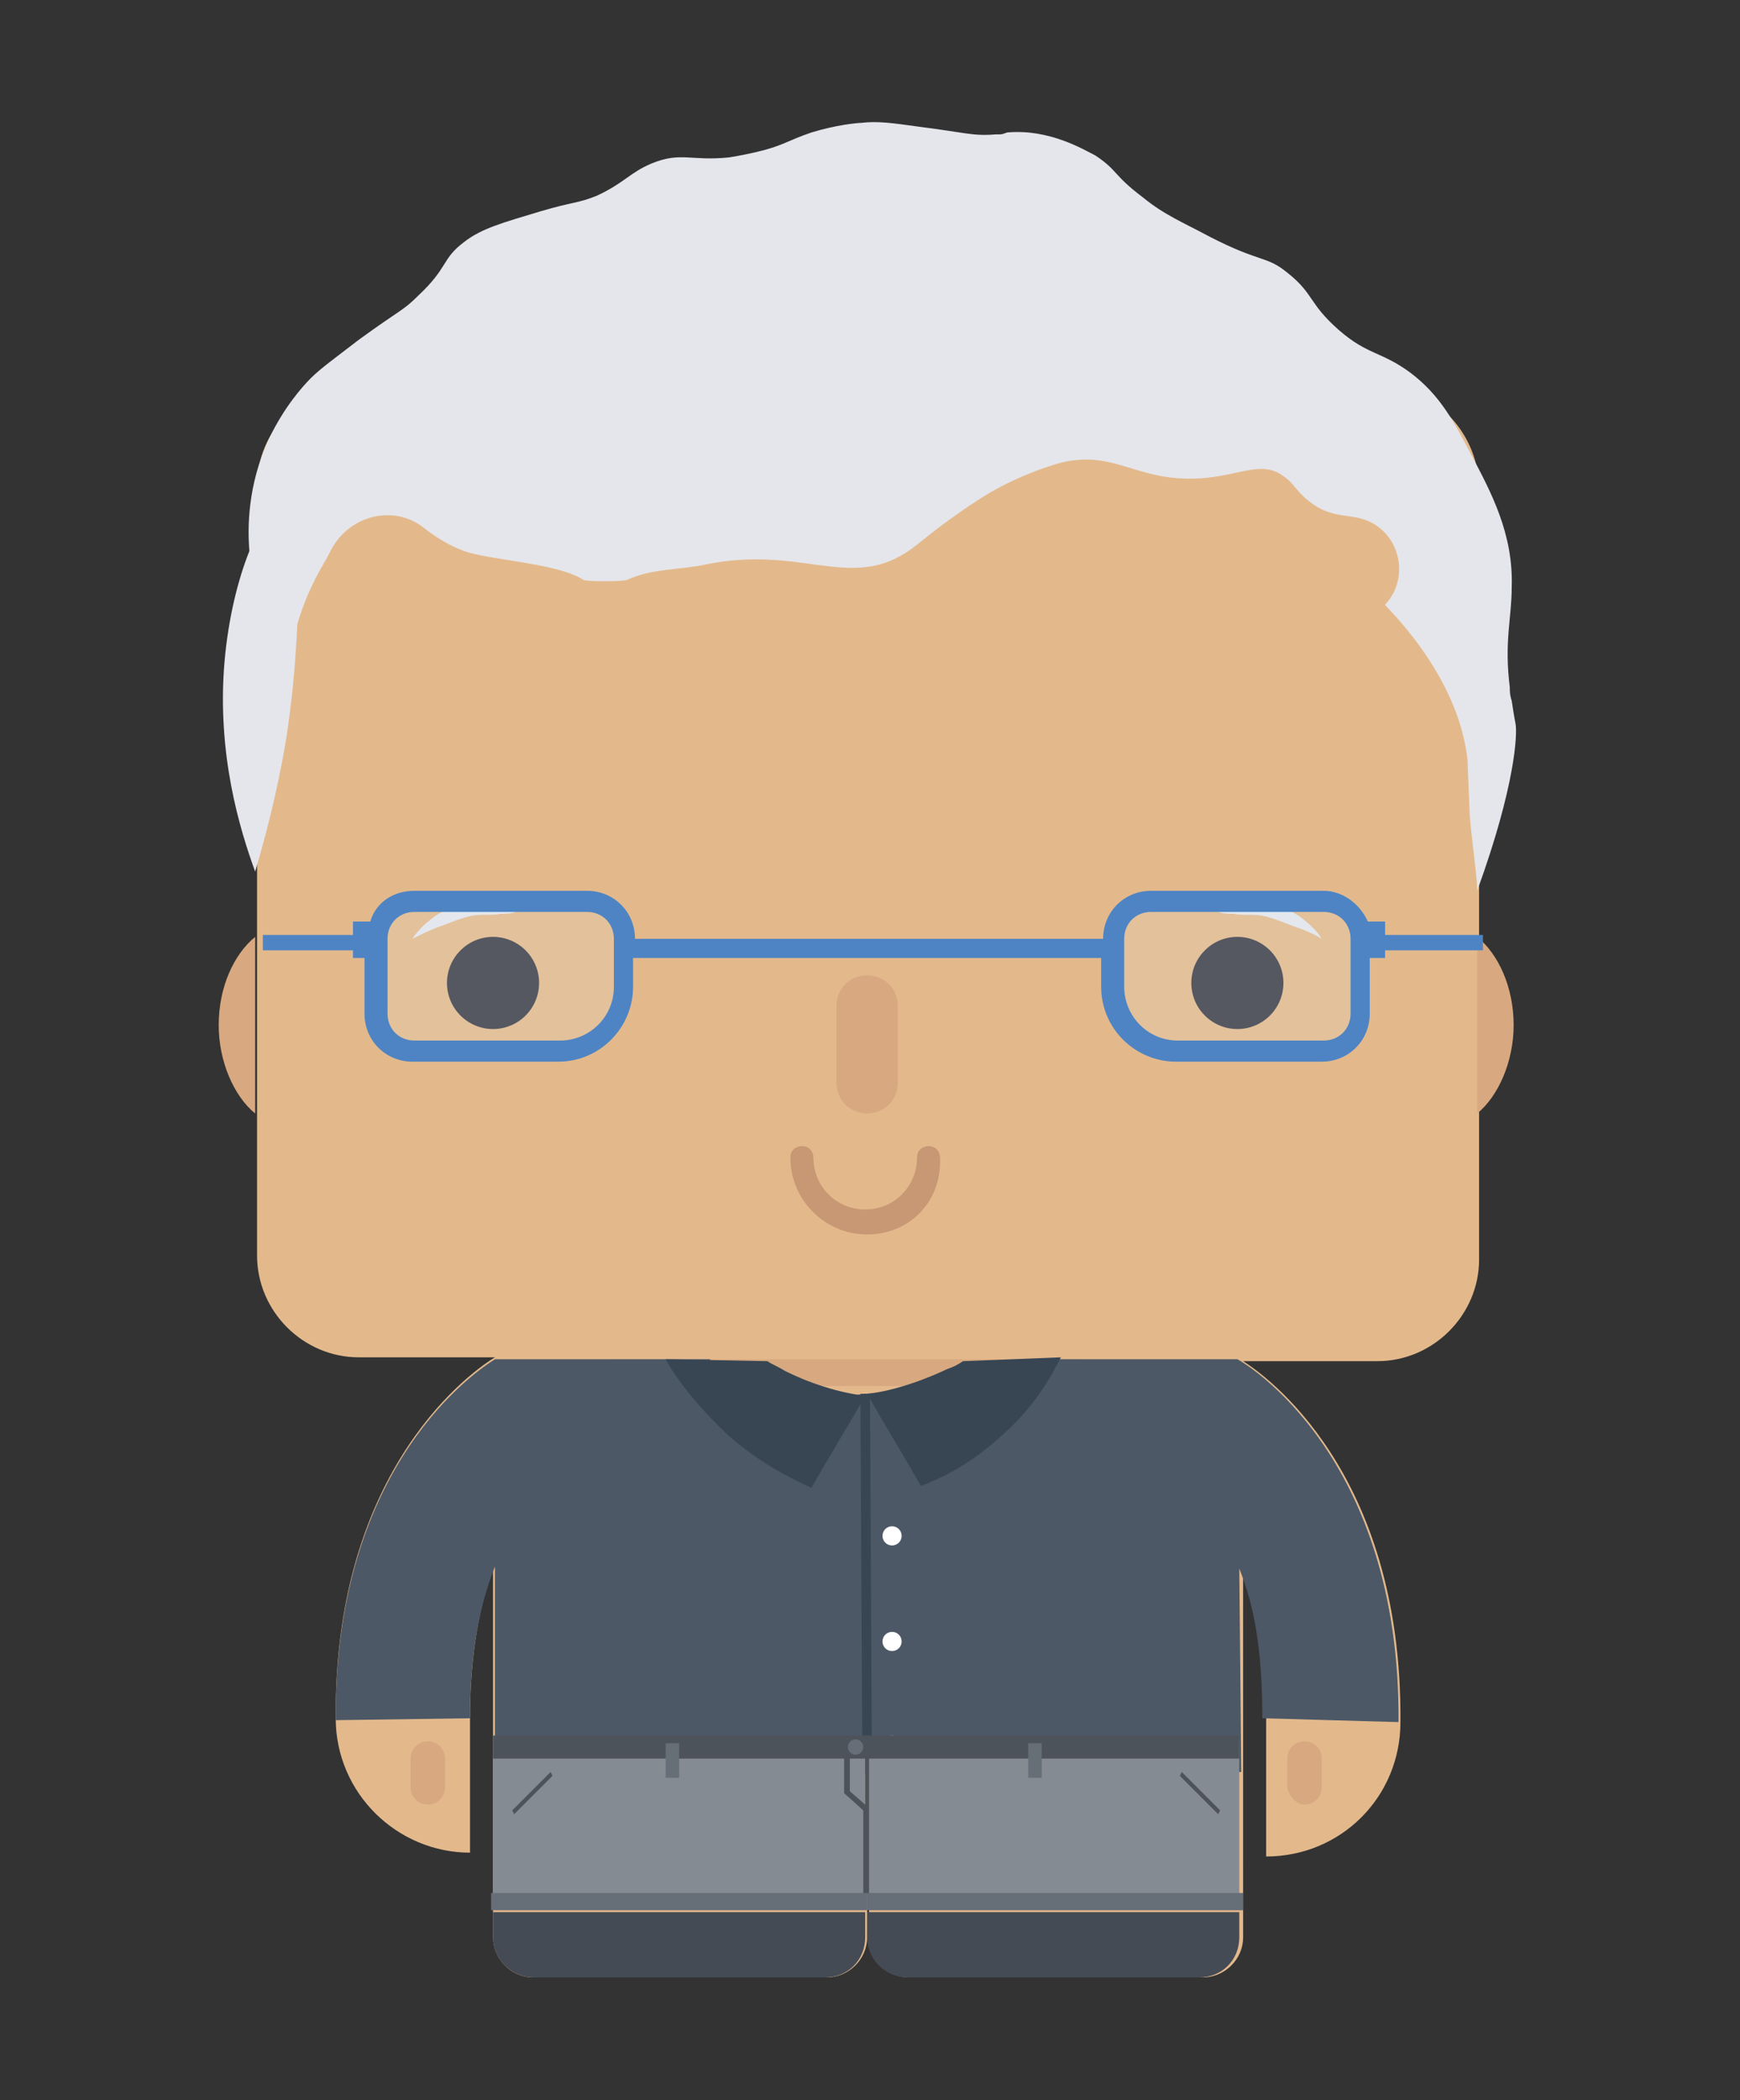 <?xml version="1.0" encoding="utf-8"?>
<!-- Generator: Adobe Illustrator 21.0.0, SVG Export Plug-In . SVG Version: 6.00 Build 0)  -->
<svg version="1.1" id="Capa_1" xmlns="http://www.w3.org/2000/svg" xmlns:xlink="http://www.w3.org/1999/xlink" x="0px" y="0px"
	 viewBox="0 0 90.7 109.4" style="enable-background:new 0 0 90.7 109.4;" xml:space="preserve">
<rect x="0" y="0" width="90.7" height="109.4" fill="#333333" stroke="none"/>
<style type="text/css">
	.st0{fill:#E3B98C;}
	.st1{fill:#404049;}
	.st2{fill:#C89773;}
	.st3{fill:#D8A980;}
	.st4{fill:#E5E6EB;}
	.st5{opacity:0.14;fill:#D8EFF5;}
	.st6{fill:#4E84C4;}
	.st7{fill:#4C5866;}
	.st8{fill:#384654;}
	.st9{fill:#FFFFFF;}
	.st10{fill:#454B55;}
	.st11{fill:#858B93;}
	.st12{fill:#4D535A;}
	.st13{fill:#666E78;}
</style>
<path class="st0" d="M71.7,20h-53c-2.9,0-5.3,2.4-5.3,5.3v40.1c0,2.9,2.4,5.3,5.3,5.3h7.1c-1,0.6-8.4,5.6-8.3,18.8l0,0
	c0,3.9,3.2,7,7,7v-7h0c0-3.3,0.5-5.9,1.2-7.8V97h0v3.9c0,1.1,0.9,2.1,2.1,2.1h15.3c1.1,0,2.1-0.9,2.1-2.1v-3.6h0.1v3.6
	c0,1.1,0.9,2.1,2.1,2.1h15.3c1.1,0,2.1-0.9,2.1-2.1V97h0V81.9c0.7,1.9,1.3,4.5,1.2,7.8h0v7c3.9,0,7-3.1,7-7l0,0
	c0.1-13.1-7.1-18.1-8.2-18.8h7c2.9,0,5.3-2.4,5.3-5.3V25.3C77,22.4,74.6,20,71.7,20z"/>
<path class="st0" d="M65.9,89.6"/>
<g>
	<circle class="st1" cx="25.7" cy="51.2" r="2.4"/>
	<circle class="st1" cx="64.5" cy="51.2" r="2.4"/>
</g>
<path class="st2" d="M45.2,64.3c-2.2,0-4-1.8-4-4c0-0.4,0.3-0.6,0.6-0.6c0.4,0,0.6,0.3,0.6,0.6c0,1.5,1.2,2.7,2.7,2.7
	c1.5,0,2.7-1.2,2.7-2.7c0-0.4,0.3-0.6,0.6-0.6c0.4,0,0.6,0.3,0.6,0.6C49.1,62.6,47.4,64.3,45.2,64.3z"/>
<g>
	<path class="st3" d="M13.3,58c-1.1-0.9-1.9-2.7-1.9-4.6c0-2,0.8-3.7,1.9-4.6L13.3,58z"/>
	<path class="st3" d="M77,58c1.1-0.9,1.9-2.7,1.9-4.6c0-2-0.8-3.7-1.9-4.6L77,58z"/>
	<path class="st3" d="M56.5,70.8c0,0.8-0.6,1.4-1.2,1.4H33.1c-0.7,0-1.2-0.6-1.2-1.4H56.5z"/>
	<path class="st3" d="M45.2,58L45.2,58c-0.9,0-1.6-0.7-1.6-1.6v-4c0-0.9,0.7-1.6,1.6-1.6h0c0.9,0,1.6,0.7,1.6,1.6v4
		C46.8,57.3,46.1,58,45.2,58z"/>
	<path class="st3" d="M22.3,94L22.3,94c-0.5,0-0.9-0.4-0.9-0.9v-1.5c0-0.5,0.4-0.9,0.9-0.9h0c0.5,0,0.9,0.4,0.9,0.9v1.5
		C23.2,93.6,22.8,94,22.3,94z"/>
	<path class="st3" d="M68,94L68,94c0.5,0,0.9-0.4,0.9-0.9v-1.5c0-0.5-0.4-0.9-0.9-0.9h0c-0.5,0-0.9,0.4-0.9,0.9v1.5
		C67.2,93.6,67.6,94,68,94z"/>
</g>
<path class="st4" d="M76.5,39.6c0,0.1,0,0.2,0.1,2.5c0,0.9,0.4,3.4,0.4,4.3c2-5.5,2.1-8.2,2-8.7c0,0-0.1-0.5-0.2-1.2
	c-0.1-0.3-0.1-0.5-0.1-0.7c-0.3-2.4,0.1-3.6,0.1-5.2c0.1-2.8-1.1-5-2.1-6.9c-0.9-1.7-1.6-3.1-3.2-4.3c-1.5-1.1-2.2-0.9-3.7-2.2
	c-1.6-1.4-1.3-1.9-2.7-3c-1.1-0.9-1.4-0.5-4.1-1.9c-1.3-0.7-2.3-1.1-3.4-2c-1.6-1.2-1.3-1.4-2.5-2.2c-0.6-0.3-2.4-1.4-4.6-1.2
	C52.2,7,52.3,7,51.9,7c-1.2,0.1-1.6-0.1-4-0.4c-1.4-0.2-2.2-0.3-3-0.2c-0.2,0-1.3,0.1-2.6,0.5c-1.2,0.4-1.5,0.7-2.8,1
	c-0.4,0.1-0.9,0.2-1.5,0.3C36,8.4,35.5,7.9,34,8.5c-1.2,0.5-1.4,1-2.9,1.7c-1,0.4-1.2,0.3-2.9,0.8c-2,0.6-3.1,0.9-4,1.6
	c-1.2,0.9-0.8,1.3-2.4,2.8c-0.8,0.8-0.9,0.7-3.1,2.3c-1.3,1-2,1.5-2.5,2c-0.4,0.4-1.4,1.5-2.2,3.2c-1.1,2.4-1.1,4.6-1,5.8
	c-0.6,1.5-1.1,3.5-1.3,5.8c-0.4,4.8,0.8,8.7,1.6,10.9c0.5-1.7,1-3.6,1.4-5.7c0.5-2.6,0.7-5.1,0.8-7.2c0.3-1,0.7-2,1.4-3.2
	c0.2-0.3,0.3-0.6,0.5-0.9c1-1.6,3.2-2.1,4.7-0.9c0.9,0.7,1.7,1.1,2.4,1.3c1.5,0.4,4.7,0.6,5.9,1.4c0.1,0.1,2.1,0.1,2.3,0
	c1.3-0.6,2.7-0.5,4.1-0.8c4.9-1,7.4,1.3,10.4-0.6c0.8-0.5,1.4-1.2,3.7-2.7c0.6-0.4,1.3-0.8,2.2-1.2c0,0,1.1-0.5,2.2-0.8
	c2.9-0.7,4,1.1,7.5,0.8c2-0.2,3-0.9,4.1-0.1c0.6,0.4,0.7,0.9,1.6,1.5c0.9,0.6,1.6,0.5,2.4,0.7l0,0c2,0.5,2.7,3,1.3,4.5l0,0
	C72.1,31.5,76,35,76.5,39.6z"/>
<g>
	<path class="st4" d="M21.5,48.9c0.3-0.5,0.8-0.9,1.2-1.2c0.5-0.3,1-0.6,1.6-0.8c0.6-0.2,1.2-0.4,1.8-0.4c0.6,0.1,1.2,0.3,1.7,0.7
		l0,0.1c-0.3,0.1-0.6,0.1-0.9,0.2c-0.3,0.1-0.5,0.1-0.8,0.1c-0.5,0.1-1,0-1.5,0.1c-0.5,0.1-1,0.3-1.5,0.5
		C22.5,48.4,22.1,48.6,21.5,48.9L21.5,48.9z"/>
	<path class="st4" d="M68.9,48.9c-0.3-0.5-0.8-0.9-1.2-1.2c-0.5-0.3-1-0.6-1.6-0.8c-0.6-0.2-1.2-0.4-1.8-0.4
		c-0.6,0.1-1.2,0.3-1.7,0.7l0,0.1c0.3,0.1,0.6,0.1,0.9,0.2c0.3,0.1,0.5,0.1,0.8,0.1c0.5,0.1,1,0,1.5,0.1c0.5,0.1,1,0.3,1.5,0.5
		C67.9,48.4,68.4,48.6,68.9,48.9L68.9,48.9z"/>
</g>
<g>
	<path class="st5" d="M61.3,54.8h7.6c1.1,0,2-0.9,2-2V49c0-1.1-0.9-2-2-2h-9c-1.1,0-2,0.9-2,2v2.5C58,53.3,59.5,54.8,61.3,54.8z"/>
	<path class="st5" d="M29.2,54.8h-7.6c-1.1,0-2-0.9-2-2V49c0-1.1,0.9-2,2-2h9c1.1,0,2,0.9,2,2v2.5C32.6,53.3,31,54.8,29.2,54.8z"/>
	<path class="st6" d="M77.3,48.7h-5.1V48h-0.9c-0.4-0.9-1.3-1.6-2.3-1.6h-9c-1.4,0-2.5,1.1-2.5,2.5v0H33.1v0c0-1.4-1.1-2.5-2.5-2.5
		h-9c-1.1,0-2,0.6-2.3,1.6h-0.9v0.7h-4.7v0.8h4.7v0.4H19v2.9c0,1.4,1.1,2.5,2.5,2.5h7.6c2.2,0,3.9-1.8,3.9-3.9v-1.5h24.4v1.5
		c0,2.2,1.8,3.9,3.9,3.9h7.6c1.4,0,2.5-1.1,2.5-2.5v-2.9h0.8v-0.4h5.1V48.7z M32,51.4c0,1.6-1.3,2.8-2.8,2.8h-7.6
		c-0.8,0-1.4-0.6-1.4-1.4v-3.9c0-0.8,0.6-1.4,1.4-1.4h9c0.8,0,1.4,0.6,1.4,1.4V51.4z M70.4,52.8c0,0.8-0.6,1.4-1.4,1.4h-7.6
		c-1.6,0-2.8-1.3-2.8-2.8v-2.5c0-0.8,0.6-1.4,1.4-1.4h9c0.8,0,1.4,0.6,1.4,1.4V52.8z"/>
</g>
<g>
	<path class="st7" d="M72.9,89.7c0.1-13.9-8-18.7-8.4-18.9l0,0l0,0c-3.7,0-7.4,0-11.1,0c-1.2,1.9-2.4,2.4-3.2,2.6
		c-1.9,0.4-2.7-1-5.1-0.8c-2.2,0.2-2.6,1.4-4.2,1.3c-1-0.1-2.4-0.7-3.9-3.1l-11.1,0l0,0c0,0,0,0,0,0l-0.1,0l0,0
		c-0.8,0.5-8.4,5.4-8.3,18.8l7-0.1c0-3.4,0.5-5.9,1.3-7.9l0,10.9l38.9-0.2l-0.1-10.6c0.8,2,1.2,4.3,1.2,7.8L72.9,89.7z"/>
	<path class="st8" d="M34.7,70.8c0.6,1.1,1.7,2.5,3.3,4c1.6,1.4,3.2,2.2,4.3,2.7c0.9-1.6,1.9-3.2,2.8-4.8c-1-0.1-2.6-0.5-4.2-1.3
		c-0.3-0.2-0.6-0.3-0.9-0.5L34.7,70.8z"/>
	<path class="st8" d="M50.2,70.9c-0.3,0.2-0.5,0.3-0.8,0.4c-1.7,0.8-3.2,1.2-4.2,1.3c0.9,1.6,1.9,3.2,2.8,4.8
		c1.1-0.4,2.7-1.2,4.3-2.7c1.6-1.4,2.5-3,3-4L50.2,70.9z"/>
	<ellipse class="st9" cx="46.5" cy="80" rx="0.5" ry="0.5"/>
	<ellipse class="st9" cx="46.5" cy="85.5" rx="0.5" ry="0.5"/>
	<ellipse class="st9" cx="46.5" cy="90.9" rx="0.5" ry="0.5"/>
	<g>
		<line class="st10" x1="45.1" y1="72.6" x2="45.2" y2="92.5"/>
		
			<rect x="44.9" y="72.6" transform="matrix(1 -5.222242e-03 5.222242e-03 1 -0.43 0.237)" class="st8" width="0.5" height="19.8"/>
	</g>
</g>
<g>
	<g>
		<rect x="25.7" y="90.6" class="st11" width="19.4" height="8.1"/>
	</g>
	<g>
		<rect x="45.2" y="90.6" class="st11" width="19.4" height="8.1"/>
	</g>
	<g>
		<polygon class="st12" points="63.5,94.5 63.6,94.3 61.6,92.3 61.5,92.5 		"/>
		<polygon class="st12" points="26.8,94.5 26.7,94.3 28.7,92.3 28.8,92.5 		"/>
		<path class="st12" d="M64.7,90.4h-39v1.2H44l0,1.8l1,0.9v4.4h0.3v-7.1h19.3V90.4z M45.1,94l-0.8-0.7l0-1.7h0.8V94z"/>
	</g>
	<g>
		<rect x="25.6" y="98.6" class="st13" width="19.6" height="0.9"/>
		<rect x="45.2" y="98.6" class="st13" width="19.6" height="0.9"/>
		<rect x="34.7" y="90.8" class="st13" width="0.7" height="1.8"/>
		<rect x="53.6" y="90.8" class="st13" width="0.7" height="1.8"/>
	</g>
	<circle class="st13" cx="44.6" cy="91" r="0.4"/>
</g>
<g>
	<path class="st10" d="M43,103H27.8c-1.1,0-2.1-0.9-2.1-2.1v-1.3h19.4v1.3C45.1,102.1,44.2,103,43,103z"/>
	<path class="st10" d="M62.5,103H47.3c-1.1,0-2.1-0.9-2.1-2.1v-1.3h19.4v1.3C64.6,102.1,63.7,103,62.5,103z"/>
</g>
</svg>

